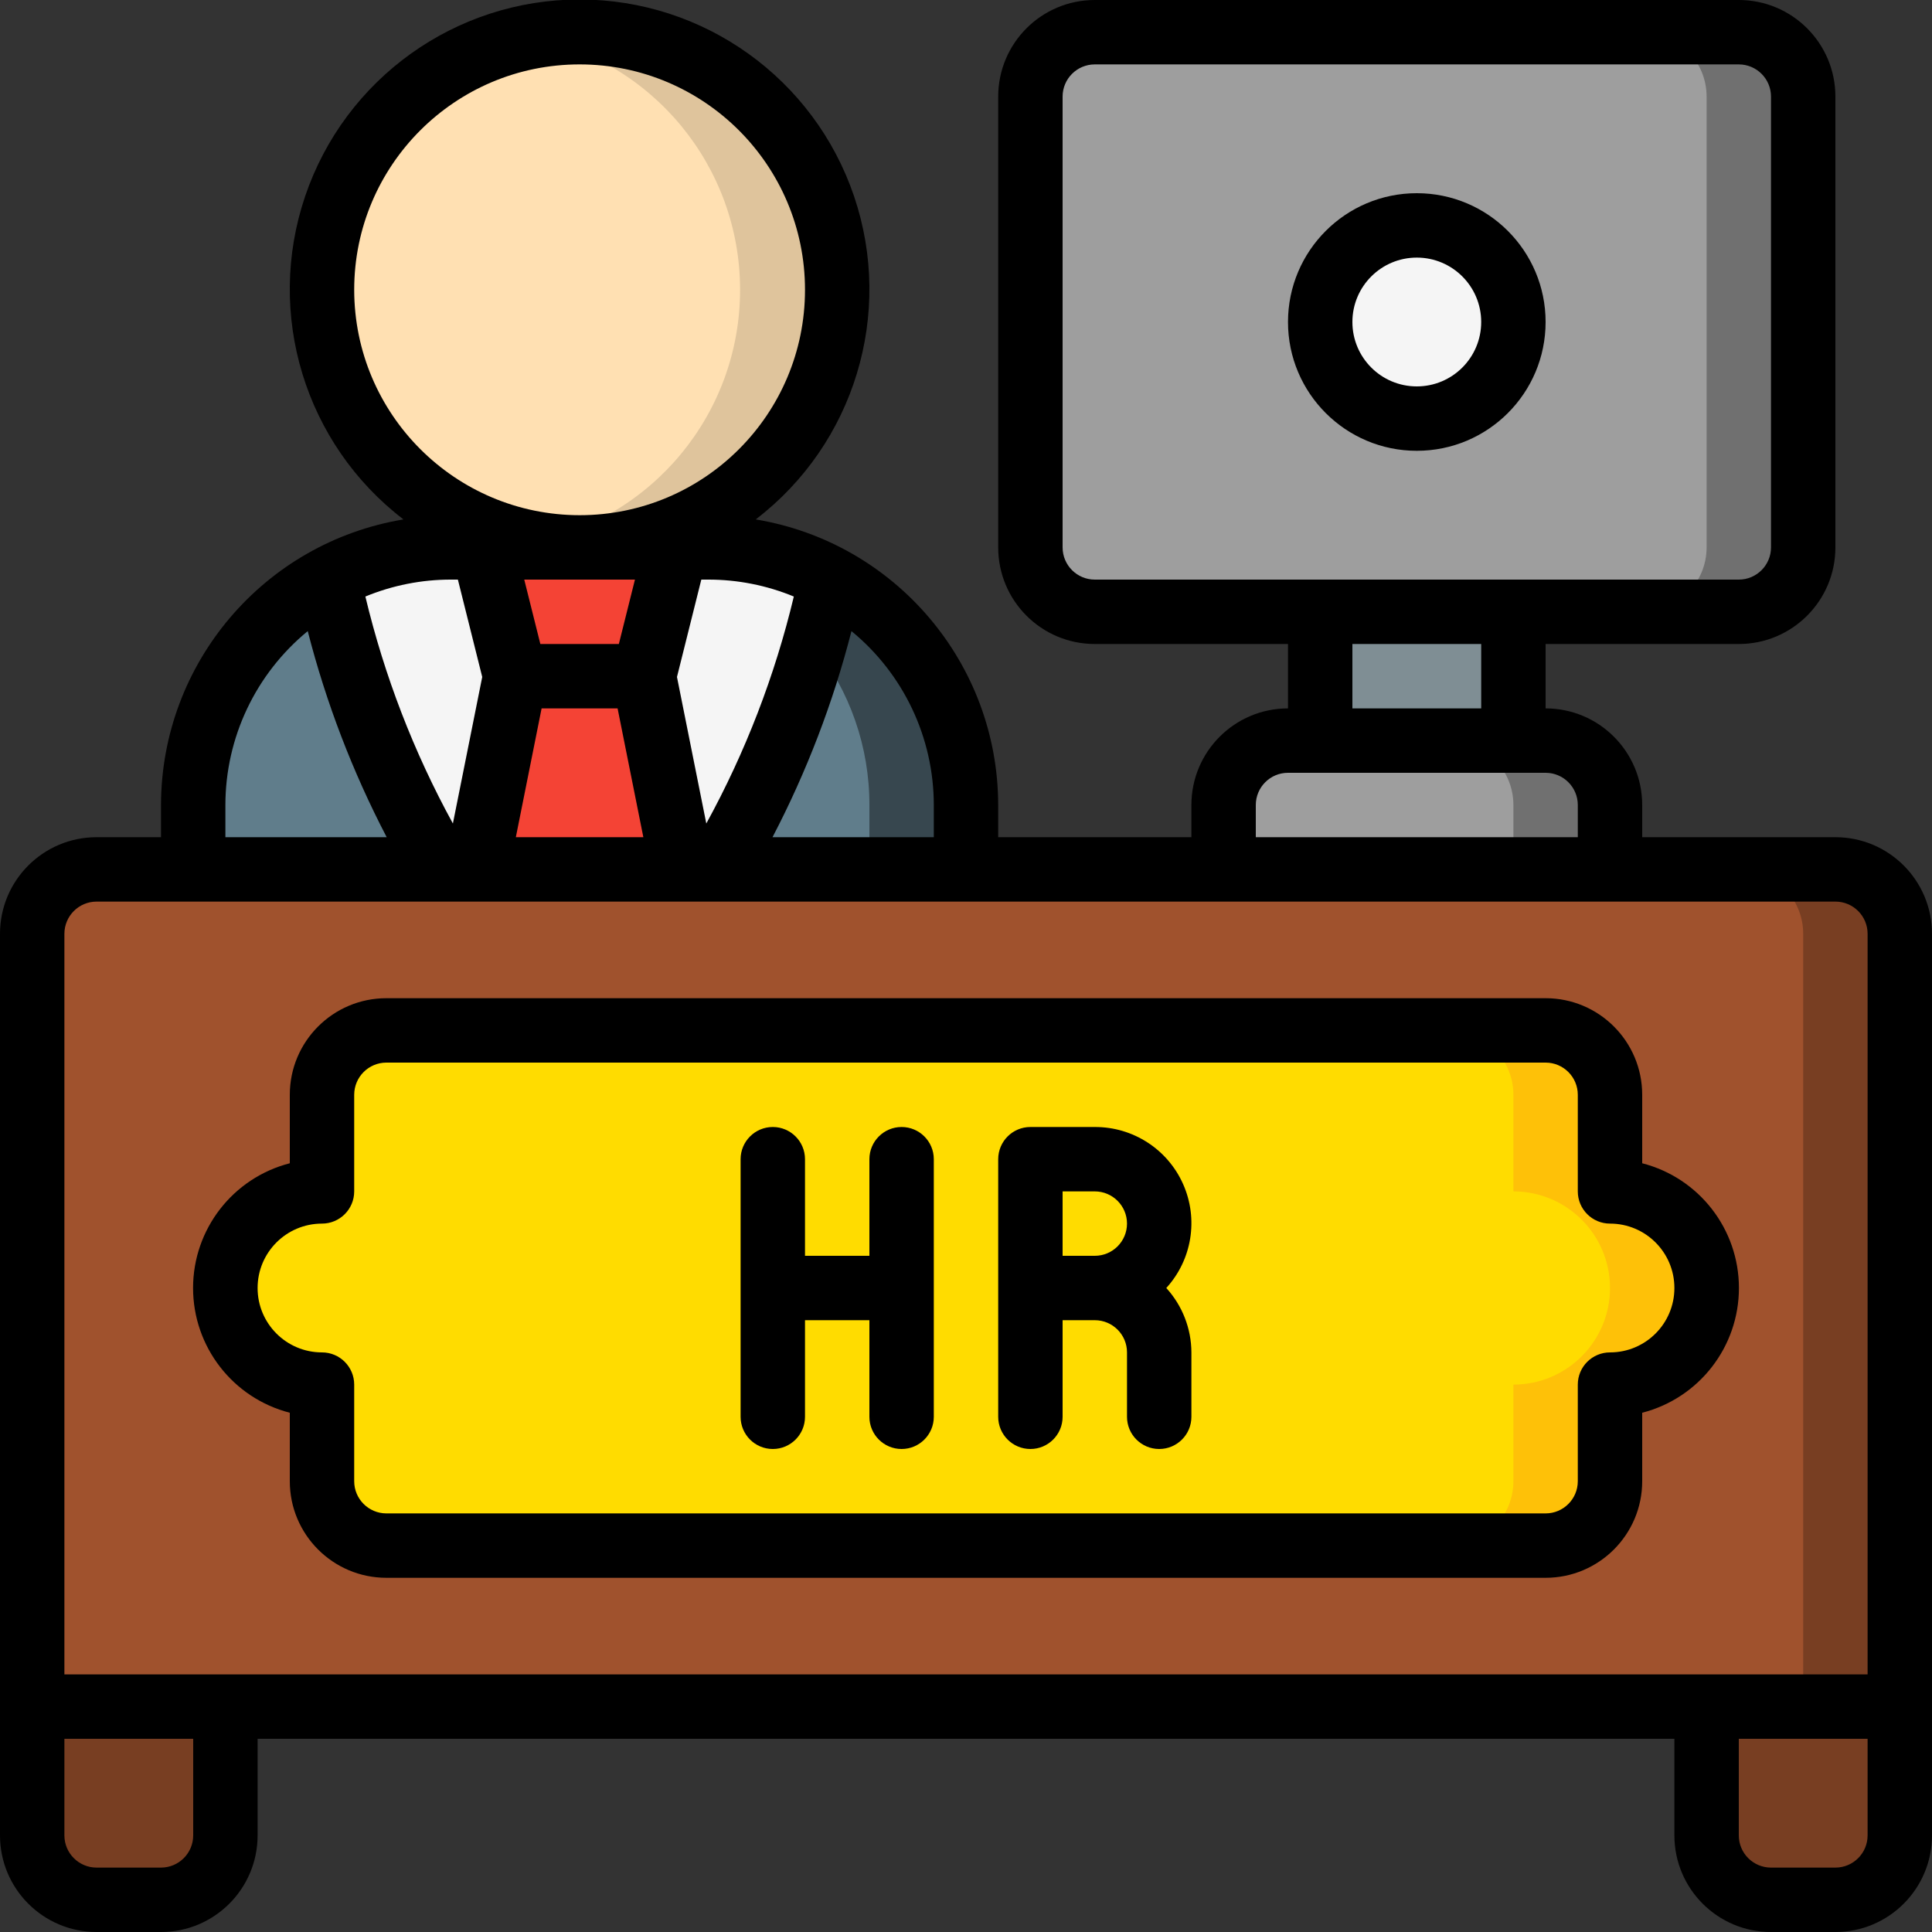 <svg height="512" viewBox="0 0 60 60" width="512" xmlns="http://www.w3.org/2000/svg"><rect x="0" y="0" width="60" height="60" fill="#333333" stroke="none"/><g id="Page-1" fill="none" fill-rule="evenodd"><g id="029---HR-Department" fill-rule="nonzero" transform="translate(0 -1)"><g id="Icons" transform="translate(1 2)"><path id="Shape" d="m2 26h54c1.105 0 2 .895 2 2v24h-58v-24c0-1.105.895-2 2-2z" fill="#a0522d"/><g fill="#783e22"><path id="Shape" d="m56 26h-3c1.105 0 2 .895 2 2v24h3v-24c0-1.105-.895-2-2-2z"/><path id="Shape" d="m0 52h6v4c0 1.105-.895 2-2 2h-2c-1.105 0-2-.895-2-2z"/><path id="Shape" d="m52 52h6v4c0 1.105-.895 2-2 2h-2c-1.105 0-2-.895-2-2z"/></g><circle id="Oval" cx="17" cy="8" fill="#ffe0b2" r="8"/><path id="Shape" d="m17 0c-.503.001-1.006.05-1.5.145 3.764.727 6.484 4.021 6.484 7.855s-2.72 7.128-6.484 7.855c2.987.577 6.043-.591 7.885-3.013s2.15-5.679.795-8.403c-1.354-2.724-4.137-4.445-7.18-4.438z" fill="#dfc49c"/><path id="Shape" d="m24.81 16.97c-.664 3.191-1.868 6.244-3.56 9.03h-1.05l-1.2-6 1-4h1c1.331-.003 2.642.331 3.81.97z" fill="#f5f5f5"/><path id="Shape" d="m20.2 26h-6.4l1.2-6h4z" fill="#f44335"/><path id="Shape" d="m15 20-1.2 6h-1.05c-1.692-2.786-2.896-5.839-3.56-9.03 1.168-.639 2.479-.973 3.81-.97h1z" fill="#f5f5f5"/><path id="Shape" d="m12.75 26h-7.75l0-2c-.004-2.936 1.606-5.637 4.19-7.03.664 3.191 1.868 6.244 3.56 9.03z" fill="#607d8b"/><path id="Shape" d="m29 24 0 2h-7.75c1.692-2.786 2.896-5.839 3.56-9.03 2.584 1.393 4.194 4.094 4.19 7.03z" fill="#607d8b"/><path id="Shape" d="m24.81 16.97c-.114.528-.293 1.255-.53 2.081 1.116 1.408 1.723 3.152 1.72 4.949v2h3l-0-2c.004-2.936-1.606-5.637-4.19-7.03z" fill="#37474f"/><path id="Shape" d="m20 16-1 4h-4l-1-4z" fill="#f44335"/><path id="Shape" d="m52 39c0 1.657-1.343 3-3 3v3c0 1.105-.895 2-2 2h-36c-1.105 0-2-.895-2-2v-3c-1.657 0-3-1.343-3-3s1.343-3 3-3v-3c0-1.105.895-2 2-2h36c1.105 0 2 .895 2 2v3c1.657 0 3 1.343 3 3z" fill="#ffdc00"/><path id="Shape" d="m49 36v-3c0-1.105-.895-2-2-2h-3c1.105 0 2 .895 2 2v3c1.657 0 3 1.343 3 3s-1.343 3-3 3v3c0 1.105-.895 2-2 2h3c1.105 0 2-.895 2-2v-3c1.657 0 3-1.343 3-3s-1.343-3-3-3z" fill="#fec108"/><rect id="Rectangle-path" fill="#9e9e9e" height="18" rx="2" width="24" x="31"/><path id="Shape" d="m53 0h-3c1.105 0 2 .895 2 2v14c0 1.105-.895 2-2 2h3c1.105 0 2-.895 2-2v-14c0-1.105-.895-2-2-2z" fill="#707070"/><path id="Rectangle-path" d="m40 18h6v4h-6z" fill="#7f8e94"/><circle id="Oval" cx="43" cy="9" fill="#f5f5f5" r="3"/><path id="Shape" d="m37 26v-2c0-1.105.895-2 2-2h8c1.105 0 2 .895 2 2v2z" fill="#9e9e9e"/><path id="Shape" d="m47 22h-3c1.105 0 2 .895 2 2v2h3v-2c0-1.105-.895-2-2-2z" fill="#707070"/></g><g id="Icons_copy" fill="#000"><path id="Shape" d="m57 27h-6v-1c0-1.657-1.343-3-3-3v-2h6c1.657 0 3-1.343 3-3v-14c0-1.657-1.343-3-3-3h-20c-1.657 0-3 1.343-3 3v14c0 1.657 1.343 3 3 3h6v2c-1.657 0-3 1.343-3 3v1h-6v-1c-.008-4.398-3.191-8.148-7.53-8.869 3.063-2.345 4.292-6.381 3.054-10.035-1.238-3.654-4.666-6.112-8.524-6.112s-7.286 2.459-8.524 6.112c-1.238 3.654-.009 7.69 3.054 10.035-4.339.721-7.522 4.471-7.53 8.869v1h-2c-1.657 0-3 1.343-3 3v28c0 1.657 1.343 3 3 3h2c1.657 0 3-1.343 3-3v-3h44v3c0 1.657 1.343 3 3 3h2c1.657 0 3-1.343 3-3v-28c0-1.657-1.343-3-3-3zm-23-8c-.552 0-1-.448-1-1v-14c0-.552.448-1 1-1h20c.552 0 1 .448 1 1v14c0 .552-.448 1-1 1zm12 2v2h-4v-2zm-7 5c0-.552.448-1 1-1h8c.552 0 1 .448 1 1v1h-10zm-10 0v1h-5.009c1.06-2.032 1.883-4.18 2.452-6.4 1.617 1.327 2.556 3.308 2.557 5.4zm-4.347-6.474c-.588 2.46-1.502 4.831-2.718 7.049l-.911-4.551.756-3.024h.22c.91 0 1.812.179 2.653.526zm-13.653-9.526c0-3.866 3.134-7 7-7s7 3.134 7 7c0 3.866-3.134 7-7 7-3.864-.004-6.996-3.136-7-7zm5.82 13h2.36l.8 4h-3.96zm-.539-4h3.438l-.5 2h-2.438zm-2.281 0h.22l.756 3.024-.911 4.551c-1.216-2.218-2.13-4.589-2.718-7.049.841-.347 1.743-.526 2.653-.526zm-7 7c.001-2.092.94-4.073 2.557-5.4.569 2.22 1.392 4.368 2.452 6.4h-5.009zm-1 32c0 .552-.448 1-1 1h-2c-.552 0-1-.448-1-1v-3h4zm52 0c0 .552-.448 1-1 1h-2c-.552 0-1-.448-1-1v-3h4zm0-5h-56v-23c0-.552.448-1 1-1h54c.552 0 1 .448 1 1z"/><path id="Shape" d="m51 37.126v-2.126c0-1.657-1.343-3-3-3h-36c-1.657 0-3 1.343-3 3v2.126c-1.768.455-3.004 2.048-3.004 3.874s1.236 3.419 3.004 3.874v2.126c0 1.657 1.343 3 3 3h36c1.657 0 3-1.343 3-3v-2.126c1.768-.455 3.004-2.048 3.004-3.874s-1.236-3.419-3.004-3.874zm-1 5.874c-.552 0-1 .448-1 1v3c0 .552-.448 1-1 1h-36c-.552 0-1-.448-1-1v-3c0-.552-.448-1-1-1-1.105 0-2-.895-2-2s.895-2 2-2c.552 0 1-.448 1-1v-3c0-.552.448-1 1-1h36c.552 0 1 .448 1 1v3c0 .552.448 1 1 1 1.105 0 2 .895 2 2s-.895 2-2 2z"/><path id="Shape" d="m28 36c-.552 0-1 .448-1 1v3h-2v-3c0-.552-.448-1-1-1s-1 .448-1 1v8c0 .552.448 1 1 1s1-.448 1-1v-3h2v3c0 .552.448 1 1 1s1-.448 1-1v-8c0-.552-.448-1-1-1z"/><path id="Shape" d="m34 36h-2c-.552 0-1 .448-1 1v8c0 .552.448 1 1 1s1-.448 1-1v-3h1c.552 0 1 .448 1 1v2c0 .552.448 1 1 1s1-.448 1-1v-2c-.003-.74-.281-1.453-.78-2 .799-.876 1.004-2.142.523-3.225-.481-1.084-1.558-1.78-2.743-1.775zm0 4h-1v-2h1c.552 0 1 .448 1 1s-.448 1-1 1z"/><path id="Shape" d="m44 15c2.209 0 4-1.791 4-4s-1.791-4-4-4-4 1.791-4 4 1.791 4 4 4zm0-6c1.105 0 2 .895 2 2s-.895 2-2 2-2-.895-2-2 .895-2 2-2z"/></g></g></g></svg>